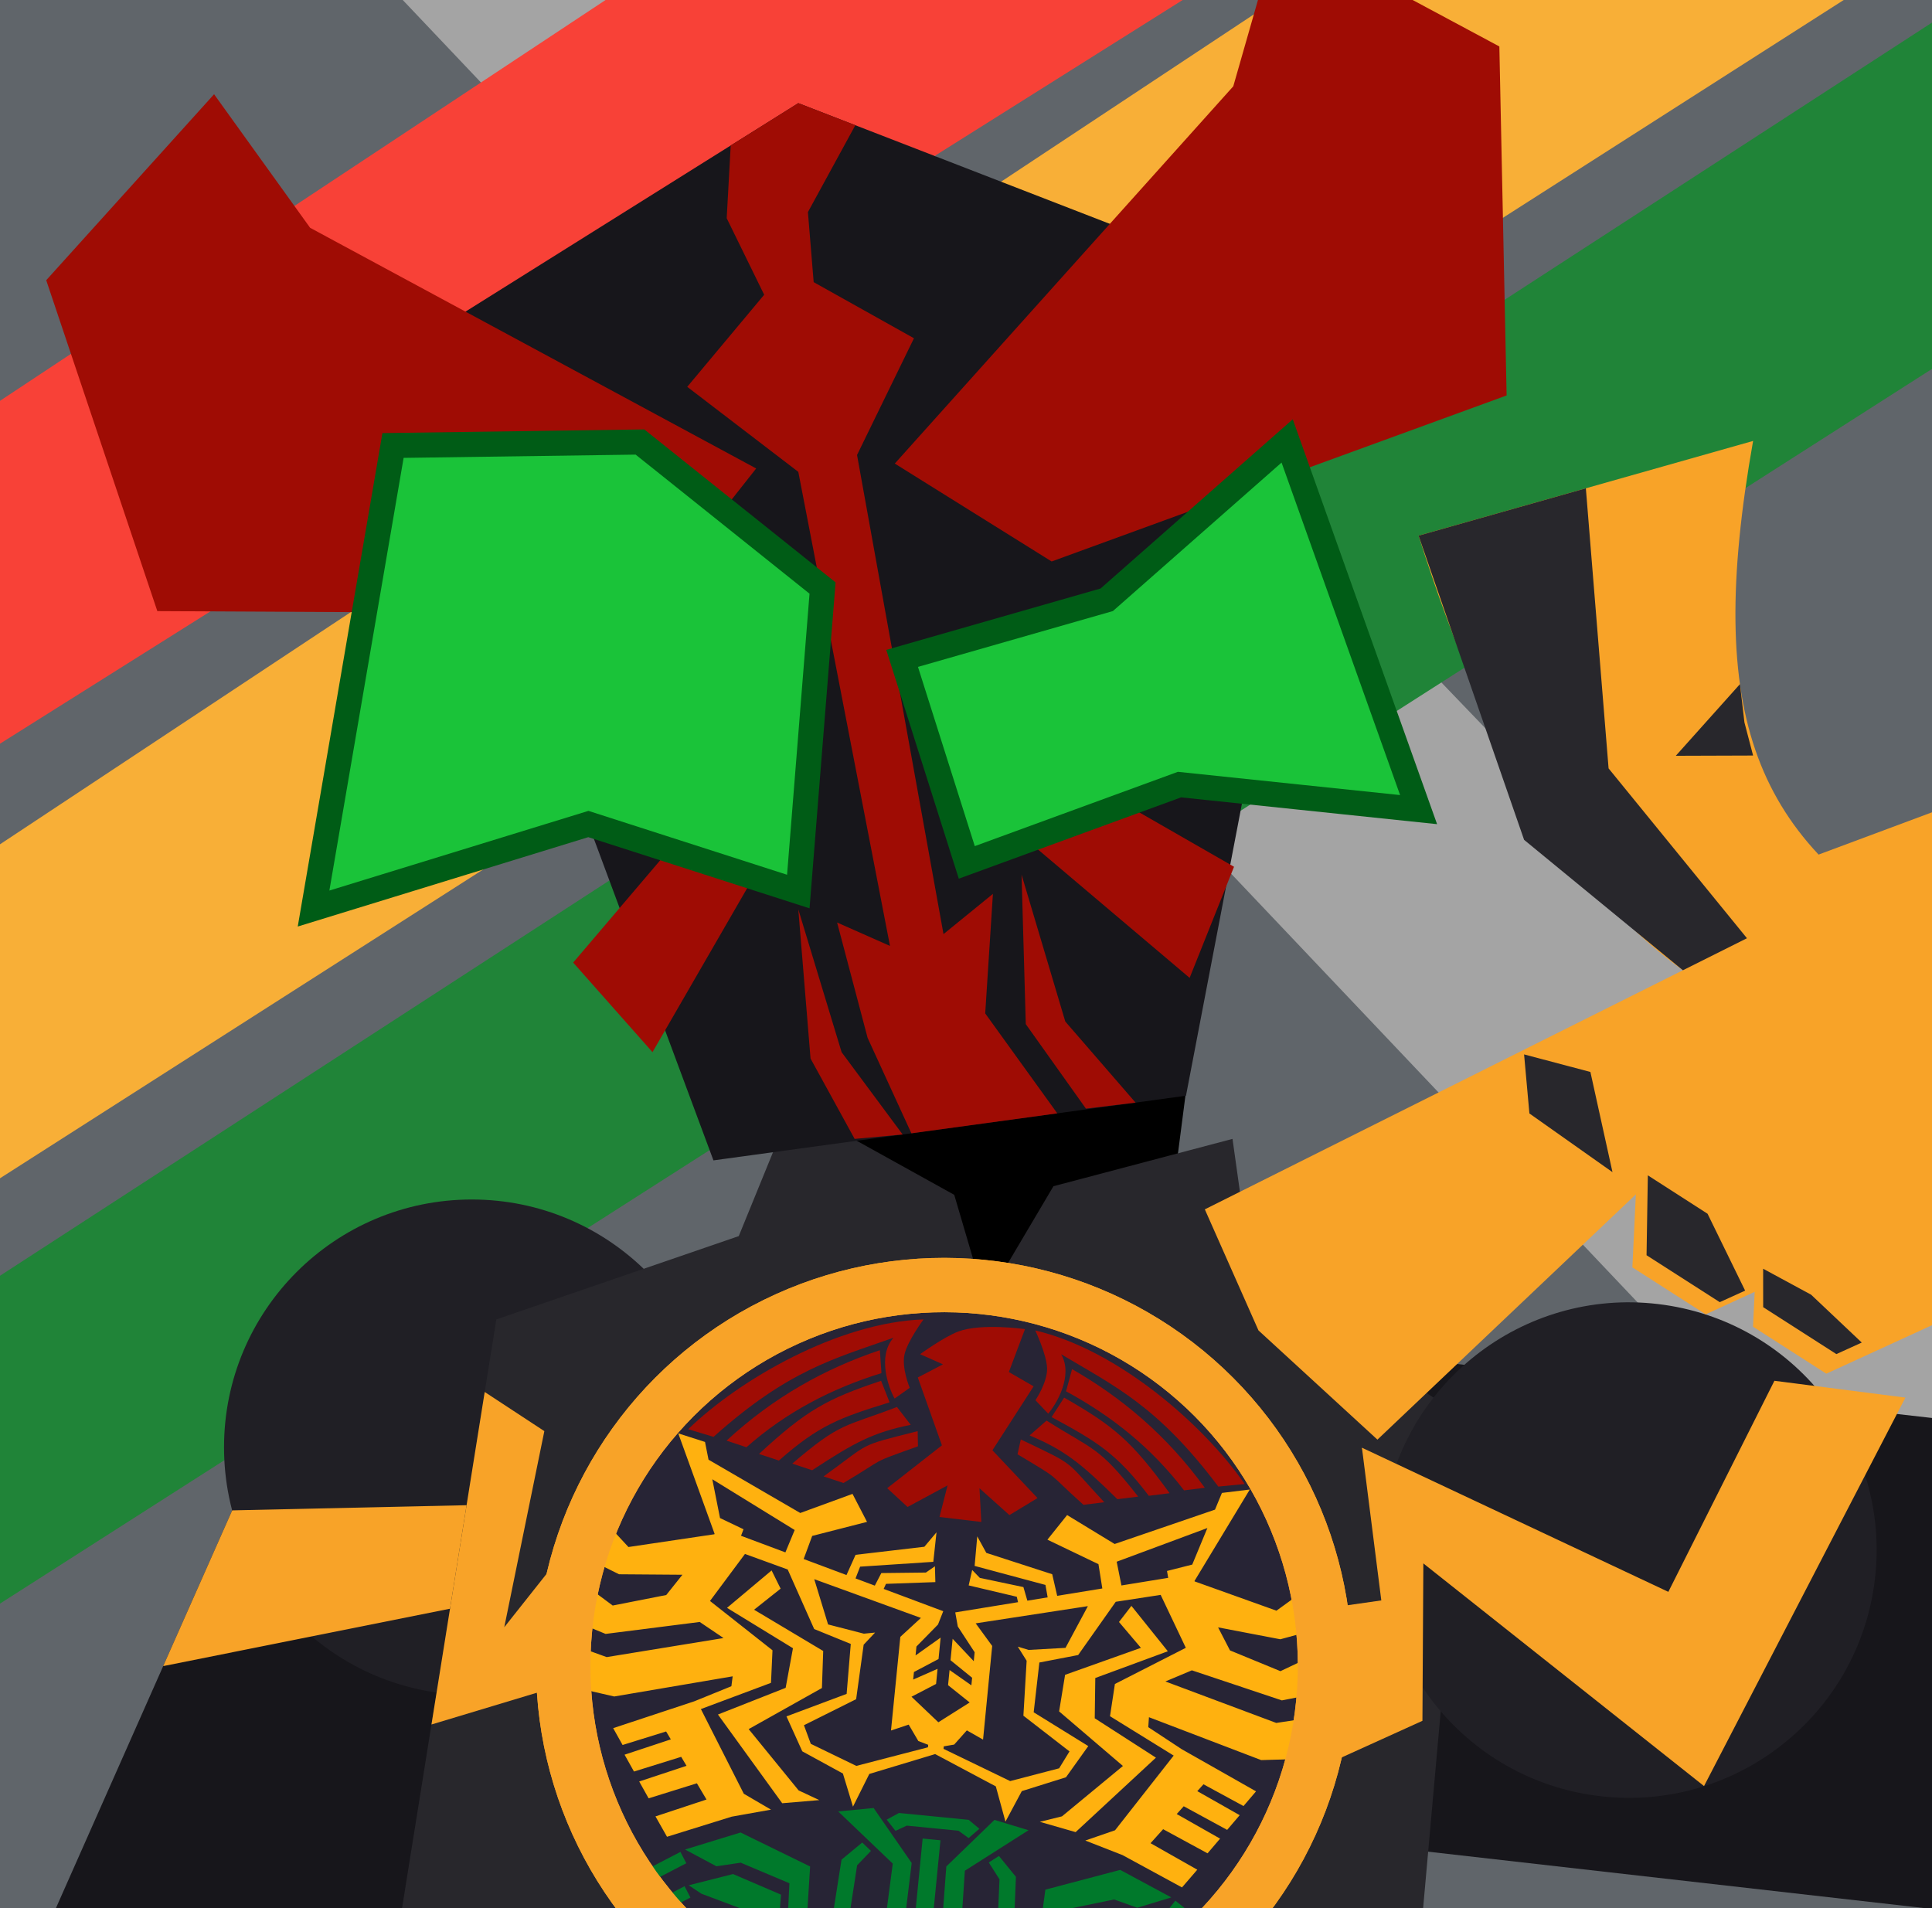 <?xml version="1.0" encoding="UTF-8" standalone="no"?>
<!-- Created with Inkscape (http://www.inkscape.org/) -->

<svg width="98.054mm" height="96.852mm" viewBox="0 0 98.054 96.852" version="1.1" id="svg1" xml:space="preserve" inkscape:version="1.3 (0e150ed6c4, 2023-07-21)" sodipodi:docname="инту на др.svg" xmlns:inkscape="http://www.inkscape.org/namespaces/inkscape" xmlns:sodipodi="http://sodipodi.sourceforge.net/DTD/sodipodi-0.dtd" xmlns="http://www.w3.org/2000/svg" xmlns:svg="http://www.w3.org/2000/svg"><sodipodi:namedview id="namedview1" pagecolor="#ffffff" bordercolor="#666666" borderopacity="1.0" inkscape:showpageshadow="2" inkscape:pageopacity="0.0" inkscape:pagecheckerboard="0" inkscape:deskcolor="#d1d1d1" inkscape:document-units="mm" inkscape:zoom="1.1492003" inkscape:cx="229.72497" inkscape:cy="339.36643" inkscape:current-layer="layer1" /><defs id="defs1" /><g inkscape:label="Layer 1" inkscape:groupmode="layer" id="layer1"><rect style="fill:#60656a;fill-opacity:1;stroke:none;stroke-width:1.273;stroke-dasharray:none;stroke-opacity:1;paint-order:fill markers stroke" id="rect36" width="98.054" height="96.852" x="0" y="0" inkscape:export-filename="с днём рождения мальчик инт.png" inkscape:export-xdpi="449" inkscape:export-ydpi="449" /><path id="rect38-3-3-8" style="fill:#a4a4a4;fill-opacity:1;stroke-width:1.273;paint-order:fill markers stroke" d="M 24.025,-16.481 121.141,84.57 103.356,87.452 13.136,-7.704 Z" sodipodi:nodetypes="ccccc" /><path id="rect38" style="fill:#f84137;stroke-width:1.273;paint-order:fill markers stroke" d="M -27.973,38.859 62.288,-20.886 75.06,-9.456 -21.412,51.21 Z" sodipodi:nodetypes="ccccc" /><path id="rect38-3" style="fill:#f8af37;fill-opacity:1;stroke-width:1.273;paint-order:fill markers stroke" d="M -17.772,54.615 72.49,-5.13 99.28,-3.647 -11.21,66.966 Z" sodipodi:nodetypes="ccccc" /><path id="rect38-3-3" style="fill:#208438;fill-opacity:1;stroke-width:1.273;paint-order:fill markers stroke" d="M -9.853,71.141 107.729,-5.13 107.199,12.879 -3.291,83.492 Z" sodipodi:nodetypes="ccccc" /><rect style="fill:#17161b;fill-opacity:1;stroke:none;stroke-width:3.099;stroke-dasharray:none;stroke-opacity:1;paint-order:fill markers stroke" id="rect19" width="24.75" height="43.546" x="41.835" y="51.265" transform="rotate(23.903)" /><circle style="fill:#201f25;fill-opacity:1;stroke:none;stroke-width:2.973;stroke-dasharray:none;stroke-opacity:1;paint-order:fill markers stroke" id="path18" cx="23.945" cy="73.454" r="12.575" /><path id="rect31" style="fill:#f8a328;stroke-width:2.073;paint-order:fill markers stroke" d="M 11.785,76.657 24.568,76.375 35.74,69.097 36.519,73.454 25.87,81.041 8.282,84.561 Z" sodipodi:nodetypes="ccccccc" /><rect style="fill:#000000;fill-opacity:1;stroke:none;stroke-width:2.802;stroke-dasharray:none;stroke-opacity:1;paint-order:fill markers stroke" id="rect30" width="17.271" height="24.882" x="49.53" y="35.552" transform="rotate(7.371)" /><rect style="fill:#17161b;fill-opacity:1;stroke:none;stroke-width:3.099;stroke-dasharray:none;stroke-opacity:1;paint-order:fill markers stroke" id="rect19-9" width="24.75" height="43.546" x="60.407" y="77.7" transform="matrix(-0.113,0.994,0.994,0.113,0,0)" /><path id="rect18-2" style="fill:#28272c;fill-opacity:1;stroke-width:2.973;paint-order:fill markers stroke" d="m 62.553,57.803 -9.088,2.402 -6.897,11.666 6.909,37.642 17.516,1.156 3.45,-38.633 -10.891,-7.119 z" sodipodi:nodetypes="cccccccc" /><circle style="fill:#201f25;fill-opacity:1;stroke:none;stroke-width:2.973;stroke-dasharray:none;stroke-opacity:1;paint-order:fill markers stroke" id="path18-3" cx="-91.376" cy="68.369" r="12.575" transform="matrix(-0.993,-0.118,-0.118,0.993,0,0)" /><path id="rect18" style="fill:#28272c;fill-opacity:1;stroke-width:2.973;paint-order:fill markers stroke" d="m 40.209,56.084 8.221,4.558 3.824,13.002 -15.932,34.797 -17.265,-3.176 6.133,-38.299 12.304,-4.229 z" sodipodi:nodetypes="cccccccc" /><g id="g18"><circle style="fill:#272435;fill-opacity:1;stroke:#f8a328;stroke-width:2.758;stroke-dasharray:none;stroke-opacity:1;paint-order:fill markers stroke" id="path1" cx="55.974" cy="79.449" r="19.332" transform="rotate(5.625)" /><path id="rect1" style="fill:#9f0c04;stroke-width:3.075;paint-order:fill markers stroke" d="m 48.649,67.574 c 1.173,-0.429 3.372,-0.117 3.372,-0.117 l -0.819,2.179 1.257,0.725 -2.091,3.246 2.289,2.426 -1.427,0.863 -1.519,-1.361 0.094,1.709 -2.124,-0.251 0.411,-1.605 -2.031,1.096 -1.033,-0.953 2.777,-2.175 -1.224,-3.444 1.277,-0.667 -1.161,-0.515 c 0,0 1.225,-0.889 1.951,-1.155 z" sodipodi:nodetypes="sccccccccccccccccs" /><path id="rect2" style="fill:#9f0c04;stroke-width:3.36;paint-order:fill markers stroke" d="m 46.872,66.966 c 0,0 -0.803,1.08 -0.963,1.764 -0.163,0.695 0.262,1.708 0.262,1.708 l -0.767,0.543 c -0.31,-0.542 -0.885,-2.145 -0.058,-3.085 -3.018,1.07 -5.326,1.626 -9.132,5.03 l -1.287,-0.388 c 2.586,-2.512 7.622,-5.43 11.945,-5.572 z" sodipodi:nodetypes="cscccccc" /><path id="rect3" style="fill:#9f0c04;stroke-width:2.973;paint-order:fill markers stroke" d="m 44.656,68.528 0.08,1.163 c -2.512,0.777 -4.811,1.96 -6.853,3.762 l -1.01,-0.335 c 2.415,-2.234 5.034,-3.669 7.783,-4.591 z" sodipodi:nodetypes="ccccc" /><path id="rect3-3" style="fill:#9f0c04;stroke-width:2.973;paint-order:fill markers stroke" d="m 44.718,70.08 0.431,1.094 c -2.512,0.777 -3.576,1.152 -5.618,2.955 l -1.01,-0.335 c 2.415,-2.234 3.448,-2.793 6.197,-3.714 z" sodipodi:nodetypes="ccccc" /><path id="rect3-3-1" style="fill:#9f0c04;stroke-width:2.973;paint-order:fill markers stroke" d="m 45.523,71.41 0.698,0.905 c -1.894,0.39 -2.804,0.862 -5.002,2.305 l -1.01,-0.335 c 2.49,-2.136 2.647,-1.847 5.314,-2.876 z" sodipodi:nodetypes="ccccc" /><path id="rect3-3-1-4" style="fill:#9f0c04;stroke-width:2.973;paint-order:fill markers stroke" d="m 46.574,72.635 0.016,0.77 c -2.574,0.926 -1.487,0.503 -3.782,1.863 l -1.01,-0.335 c 2.472,-1.774 1.649,-1.5 4.776,-2.298 z" sodipodi:nodetypes="cccccc" /><path id="rect2-2" style="fill:#9f0c04;stroke-width:3.36;paint-order:fill markers stroke" d="m 52.542,67.524 c 0,0 0.577,1.216 0.6,1.918 0.024,0.714 -0.59,1.624 -0.59,1.624 l 0.646,0.683 c 0.41,-0.471 1.287,-1.931 0.659,-3.015 2.751,1.638 4.906,2.634 7.975,6.715 l 1.338,-0.129 c -2.046,-2.968 -6.416,-6.813 -10.629,-7.795 z" sodipodi:nodetypes="cscccccc" /><path id="rect3-9" style="fill:#9f0c04;stroke-width:2.973;paint-order:fill markers stroke" d="m 54.41,69.489 -0.305,1.125 c 2.312,1.253 4.336,2.861 5.987,5.027 l 1.056,-0.131 c -1.933,-2.663 -4.221,-4.581 -6.738,-6.021 z" sodipodi:nodetypes="ccccc" /><path id="rect3-3-7" style="fill:#9f0c04;stroke-width:2.973;paint-order:fill markers stroke" d="m 54.007,70.934 -0.636,0.989 c 2.312,1.253 3.283,1.828 4.933,3.994 l 1.056,-0.131 c -1.933,-2.663 -2.837,-3.412 -5.353,-4.852 z" sodipodi:nodetypes="ccccc" /><path id="rect3-3-1-7" style="fill:#9f0c04;stroke-width:2.973;paint-order:fill markers stroke" d="m 53.115,72.101 -0.861,0.752 c 1.782,0.752 2.582,1.393 4.456,3.237 l 1.056,-0.131 c -2.025,-2.581 -2.236,-2.328 -4.65,-3.858 z" sodipodi:nodetypes="ccccc" /><path id="rect3-3-1-4-3" style="fill:#9f0c04;stroke-width:2.973;paint-order:fill markers stroke" d="m 51.808,73.058 -0.166,0.752 c 2.344,1.41 1.36,0.783 3.346,2.565 l 1.056,-0.131 c -2.078,-2.222 -1.325,-1.792 -4.236,-3.186 z" sodipodi:nodetypes="cccccc" /><path id="rect4" style="fill:#ffb10f;stroke-width:2.598;paint-order:fill markers stroke" d="m 34.423,72.749 1.843,5.093 -0.007,0.027 -4.364,0.648 -2.415,-2.607 -0.463,2.797 2.402,1.193 3.216,0.024 -0.821,1.029 -2.717,0.534 -3.062,-2.277 -0.526,2.395 3.227,1.322 4.777,-0.606 1.209,0.816 -5.93,0.967 -3.107,-1.122 -0.447,2.217 3.935,0.904 6.012,-1.023 -0.065,0.502 -1.887,0.767 -4.113,1.361 0.478,0.855 2.209,-0.687 0.239,0.402 -2.348,0.777 0.478,0.855 2.396,-0.746 0.271,0.456 -2.402,0.795 0.478,0.855 2.45,-0.763 0.488,0.823 -2.59,0.857 0.586,1.034 3.28,-1.02 1.997,-0.357 -1.38,-0.807 -2.178,-4.298 3.558,-1.33 0.076,-1.653 -3.172,-2.503 1.775,-2.386 2.169,0.788 1.344,3.023 1.857,0.756 -0.21,2.535 -3.053,1.142 0.802,1.773 2.062,1.127 0.511,1.681 0.829,-1.66 3.341,-1.008 3.08,1.64 0.489,1.789 0.829,-1.549 2.242,-0.703 1.132,-1.583 -2.771,-1.715 0.289,-2.527 1.968,-0.379 1.908,-2.703 2.28,-0.35 1.276,2.686 -3.599,1.836 -0.248,1.636 3.231,1.998 -2.975,3.79 -1.51,0.522 1.889,0.739 3.018,1.641 0.776,-0.9 -2.372,-1.345 0.639,-0.711 2.254,1.225 0.636,-0.746 -2.2,-1.248 0.355,-0.395 2.204,1.199 0.636,-0.746 -2.151,-1.22 0.313,-0.348 2.032,1.104 0.636,-0.746 -3.772,-2.139 -1.698,-1.119 0.035,-0.505 5.697,2.177 4.036,-0.119 -0.006,-2.261 -3.266,0.494 -5.627,-2.105 1.345,-0.565 4.567,1.526 3.423,-0.667 -0.048,-2.452 -3.447,1.636 -2.561,-1.054 -0.604,-1.169 3.159,0.604 2.589,-0.702 0.092,-2.834 -2.878,2.085 -4.154,-1.487 -0.001,-0.027 2.802,-4.635 -1.414,0.172 -0.351,0.848 -5.094,1.744 -2.412,-1.468 -1,1.249 2.591,1.243 0.196,1.234 -2.291,0.373 -0.252,-1.096 -3.344,-1.083 -0.461,-0.839 -0.133,1.5 3.595,0.965 0.111,0.631 -1.03,0.168 -0.2,-0.69 -2.212,-0.467 -0.388,-0.401 -0.178,0.783 2.441,0.576 0.065,0.275 -3.187,0.519 0.129,0.715 0.855,1.308 -0.045,0.453 -1.072,-1.136 -0.107,1.087 1.096,0.89 -0.038,0.384 -1.107,-0.776 -0.076,0.768 1.097,0.878 -1.59,1.005 -1.363,-1.296 1.247,-0.648 0.076,-0.768 -1.237,0.545 0.038,-0.384 1.248,-0.659 0.107,-1.087 -1.273,0.905 0.045,-0.453 1.094,-1.116 0.266,-0.676 -3.024,-1.131 0.118,-0.257 2.506,-0.089 -0.022,-0.803 -0.459,0.318 -2.261,0.026 -0.331,0.638 -0.978,-0.366 0.232,-0.597 3.715,-0.245 0.162,-1.498 -0.616,0.733 -3.491,0.409 -0.461,1.026 -2.174,-0.813 0.433,-1.172 2.783,-0.713 -0.736,-1.42 -2.653,0.969 -4.655,-2.705 -0.179,-0.901 z m 1.728,2.329 4.181,2.576 -0.471,1.135 -2.252,-0.842 0.127,-0.331 -1.193,-0.569 z m 25.127,2.475 -0.768,1.855 -1.281,0.325 0.06,0.349 -2.373,0.386 -0.241,-1.205 z m -22.117,2.152 -2.263,1.9 3.347,2.049 -0.371,2.01 -3.436,1.355 3.261,4.502 1.884,-0.159 -1.05,-0.491 -2.536,-3.112 3.718,-2.085 0.065,-1.88 -3.508,-2.094 1.347,-1.07 z m 18.261,1.799 -0.63,0.818 1.112,1.312 -3.848,1.37 -0.303,1.856 3.239,2.77 -3.094,2.557 -1.125,0.277 1.818,0.523 4.076,-3.779 -3.106,-1.999 0.028,-2.044 3.682,-1.357 z m -16.097,-1.355 5.413,1.967 -1.044,0.961 -0.474,4.753 0.898,-0.299 0.49,0.833 0.5,0.191 -0.012,0.127 -3.636,0.944 -2.31,-1.12 -0.348,-0.944 2.649,-1.322 0.382,-2.766 0.58,-0.615 -0.57,0.056 -1.816,-0.468 z m 13.888,1.368 -1.136,2.118 -1.872,0.105 -0.549,-0.166 0.449,0.716 -0.165,2.788 2.34,1.813 -0.526,0.858 -2.485,0.648 -3.382,-1.636 0.012,-0.127 0.528,-0.09 0.643,-0.721 0.823,0.469 0.463,-4.754 -0.837,-1.147 z" /><path id="rect12" style="fill:#00792b;stroke-width:2.901;paint-order:fill markers stroke" d="m 44.339,91.763 -1.798,0.175 2.769,2.647 -0.352,2.691 -1.638,1.132 1.222,1.855 2.047,0.094 2.025,0.307 1.561,-1.581 -1.385,-1.429 0.179,-2.708 3.232,-2.056 -1.73,-0.523 -2.442,2.362 -0.229,3.05 1.493,1.073 -0.972,1.081 -1.674,-0.18 -1.677,-0.15 -0.743,-1.25 1.674,-0.762 0.37,-3.037 z m 1.286,0.253 -0.623,0.337 0.445,0.57 0.575,-0.265 1.313,0.129 1.312,0.129 0.512,0.372 0.548,-0.472 -0.545,-0.453 -1.768,-0.174 z m 1.202,1.296 -0.491,4.99 0.452,0.045 0.452,0.044 0.491,-4.99 -0.452,-0.044 z m -3.066,0.202 -1.052,0.871 -0.755,4.805 2.189,2.669 2.27,0.302 2.284,0.146 2.667,-2.19 0.197,-4.86 -0.862,-1.06 -0.516,0.332 0.544,0.853 -0.183,4.255 -1.812,1.667 -2.224,-0.125 -2.206,-0.312 -1.452,-1.988 0.651,-4.208 0.701,-0.73 z m -6.175,-0.508 -2.818,0.864 1.593,0.851 1.233,-0.182 2.471,1.043 -0.218,4.43 0.729,0.84 2.087,0.749 0.789,-0.351 -0.507,-0.595 -0.322,0.113 -1.195,-0.444 -0.622,-0.625 0.31,-4.968 z m 19.268,1.898 -3.799,1.003 -0.666,4.933 -0.732,0.491 -1.258,0.203 -0.294,-0.174 -0.614,0.485 0.705,0.498 2.193,-0.328 0.879,-0.681 0.651,-4.388 2.627,-0.54 1.173,0.419 1.729,-0.524 z m -22.32,-0.912 -1.903,0.987 0.298,0.575 1.903,-0.987 z m 25.12,2.474 -0.404,0.506 1.674,1.339 0.405,-0.506 z m -22.45,-1.351 -2.249,0.57 0.646,0.429 3.195,1.2 -0.021,3.252 0.499,0.256 0.365,-4.661 z m 19.612,1.932 -2.591,0.551 -0.551,4.642 0.539,-0.154 0.614,-3.193 3.368,-0.554 0.717,-0.295 z m -22.073,-1.314 -1.903,0.987 0.298,0.575 1.903,-0.987 z m 24.366,2.4 -0.404,0.505 1.674,1.339 0.404,-0.505 z" /><circle style="fill:none;fill-opacity:1;stroke:#f8a328;stroke-width:2.758;stroke-dasharray:none;stroke-opacity:1;paint-order:fill markers stroke" id="path1-8" cx="55.974" cy="79.449" r="19.332" transform="rotate(5.625)" /></g><path id="rect20" style="fill:#f8a328;stroke-width:3.432;paint-order:fill markers stroke" d="m 61.148,61.379 29.448,-14.728 2.958,3.976 -23.646,22.44 -6.037,-5.543 z" sodipodi:nodetypes="cccccc" /><path id="rect22" style="fill:#f8a328;stroke-width:3.432;paint-order:fill markers stroke" d="m 83.479,51.084 h 10.054 l 1.561,11.711 -8.527,3.912 -3.72,-2.384 z" sodipodi:nodetypes="cccccc" /><path id="rect22-4" style="fill:#f8a328;stroke-width:3.432;paint-order:fill markers stroke" d="m 89.602,54.096 h 10.054 l 1.561,11.711 -8.527,3.912 -3.72,-2.384 z" sodipodi:nodetypes="cccccc" /><path id="rect24" style="fill:#17161b;stroke-width:3.432;paint-order:fill markers stroke" d="M 95.094,45.635 111.216,25.408 122.177,45.442 102.303,53.481 Z" sodipodi:nodetypes="ccccc" /><path id="rect23" style="fill:#f8a328;stroke-width:3.432;paint-order:fill markers stroke" d="m 90.831,43.92 7.421,-2.766 9.478,11.786 -6.512,12.868 -10.387,-1.056 z" sodipodi:nodetypes="cccccc" /><path id="rect25" style="fill:#17161b;stroke-width:2.973;paint-order:fill markers stroke" d="M 20.841,17.56 40.516,5.234 59.847,12.726 66.675,21.771 60.192,55.612 36.209,58.893 Z" sodipodi:nodetypes="ccccccc" /><path id="rect26" style="fill:#9f0c04;stroke-width:2.973;paint-order:fill markers stroke" d="M 10.865,4.783 15.739,11.561 38.378,23.777 32.564,31.144 7.985,31.017 2.346,14.222 Z" sodipodi:nodetypes="ccccccc" /><path id="rect27" style="fill:#9f0c04;stroke-width:2.973;paint-order:fill markers stroke" d="m 36.421,40.238 4.096,0.345 -7.401,12.818 -4.026,-4.547 z" sodipodi:nodetypes="ccccc" /><path id="rect26-3" style="fill:#9f0c04;stroke-width:2.973;paint-order:fill markers stroke" d="M 64.888,-3.647 62.592,4.38 45.413,23.528 53.374,28.497 76.465,20.071 76.096,2.358 Z" sodipodi:nodetypes="ccccccc" /><path id="rect27-5" style="fill:#9f0c04;stroke-width:2.973;paint-order:fill markers stroke" d="m 52.818,38.359 -3.738,1.709 11.297,9.563 2.253,-5.64 z" sodipodi:nodetypes="ccccc" /><path id="rect28" style="fill:#9f0c04;stroke-width:2.973;paint-order:fill markers stroke" d="m 45.169,48.009 -4.653,-24.06 -5.637,-4.316 3.905,-4.673 -1.902,-3.885 0.203,-3.691 3.431,-2.149 2.894,1.121 -2.406,4.409 0.292,3.555 5.09,2.848 -2.889,5.925 4.388,24.316 2.508,-2.042 -0.391,6.068 3.658,5.072 -7.405,1.013 -2.221,-4.844 -1.549,-5.855 z" sodipodi:nodetypes="cccccccccccccccccccc" /><path id="rect29" style="fill:#1ac339;fill-opacity:1;stroke:#005c16;stroke-width:1.273;stroke-dasharray:none;stroke-opacity:1;paint-order:fill markers stroke" d="M 19.947,22.61 32.48,22.434 41.747,29.845 40.516,45.249 29.861,41.822 15.914,46.112 Z" sodipodi:nodetypes="ccccccc" /><path id="rect29-1" style="fill:#1ac339;fill-opacity:1;stroke:#005c16;stroke-width:1.273;stroke-dasharray:none;stroke-opacity:1;paint-order:fill markers stroke" d="m 65.327,22.379 -9.157,8.062 -10.385,2.975 3.282,10.354 10.795,-3.949 12.135,1.27 z" sodipodi:nodetypes="ccccccc" /><path id="rect21" style="fill:#f8a328;stroke-width:3.432;paint-order:fill markers stroke" d="M 71.997,27.187 88.974,22.379 c -2.479,14.021 0.044,20.32 9.278,25.415 l -7.272,4.385 C 80.746,48.509 75.547,38.42 71.997,27.187 Z" sodipodi:nodetypes="ccccc" /><path id="rect31-8" style="fill:#f8a328;stroke-width:2.073;paint-order:fill markers stroke" d="M 90.056,70.08 84.673,80.792 69.122,73.476 70.234,77.759 86.484,90.65 96.704,70.934 Z" sodipodi:nodetypes="ccccccc" /><path id="rect32" style="fill:#f8a328;stroke-width:2.073;paint-order:fill markers stroke" d="m 24.6,70.648 3.027,1.987 -2.034,9.953 4.651,-5.869 -1.635,8.783 -6.711,2.023 0.419,-2.614 z" sodipodi:nodetypes="cccccccc" /><path id="rect33" style="fill:#f8a328;stroke-width:2.073;paint-order:fill markers stroke" d="m 68.042,81.522 2.063,-0.295 -0.983,-7.75 3.121,5.188 -0.051,8.673 -4.146,1.88 z" sodipodi:nodetypes="ccccccc" /><path id="rect34" style="fill:#28272c;fill-opacity:1;stroke-width:2.073;paint-order:fill markers stroke" d="m 77.351,53.515 3.366,0.891 1.121,5.085 -4.217,-2.979 z" sodipodi:nodetypes="ccccc" /><path id="rect34-2" style="fill:#28272c;fill-opacity:1;stroke-width:2.073;paint-order:fill markers stroke" d="m 83.632,59.653 3.031,1.949 1.907,3.902 -1.288,0.585 -3.715,-2.381 z" sodipodi:nodetypes="cccccc" /><path id="rect34-2-9" style="fill:#28272c;fill-opacity:1;stroke-width:2.073;paint-order:fill markers stroke" d="m 89.484,64.393 2.436,1.319 2.569,2.428 -1.288,0.585 -3.715,-2.381 z" sodipodi:nodetypes="cccccc" /><path id="rect34-9" style="fill:#28272c;fill-opacity:1;stroke-width:2.073;paint-order:fill markers stroke" d="m 88.534,36.663 0.44,1.683 -3.923,0.013 3.256,-3.637 z" sodipodi:nodetypes="ccccc" /><path id="rect35" style="fill:#28272c;stroke-width:2.073;paint-order:fill markers stroke" d="m 71.997,27.187 8.489,-2.404 1.154,14.216 7.023,8.62 -3.251,1.626 -8.06,-6.62 z" sodipodi:nodetypes="ccccccc" /><path id="rect37" style="fill:#9f0c04;stroke-width:1.273;paint-order:fill markers stroke" d="m 41.137,53.724 -0.621,-7.57 2.198,7.249 3.098,4.177 -2.437,0.224 z" sodipodi:nodetypes="cccccc" /><path id="rect37-0" style="fill:#9f0c04;stroke-width:1.273;paint-order:fill markers stroke" d="m 52.061,51.978 -0.214,-7.585 2.219,7.452 3.567,4.117 -2.519,0.305 z" sodipodi:nodetypes="cccccc" /></g></svg>
